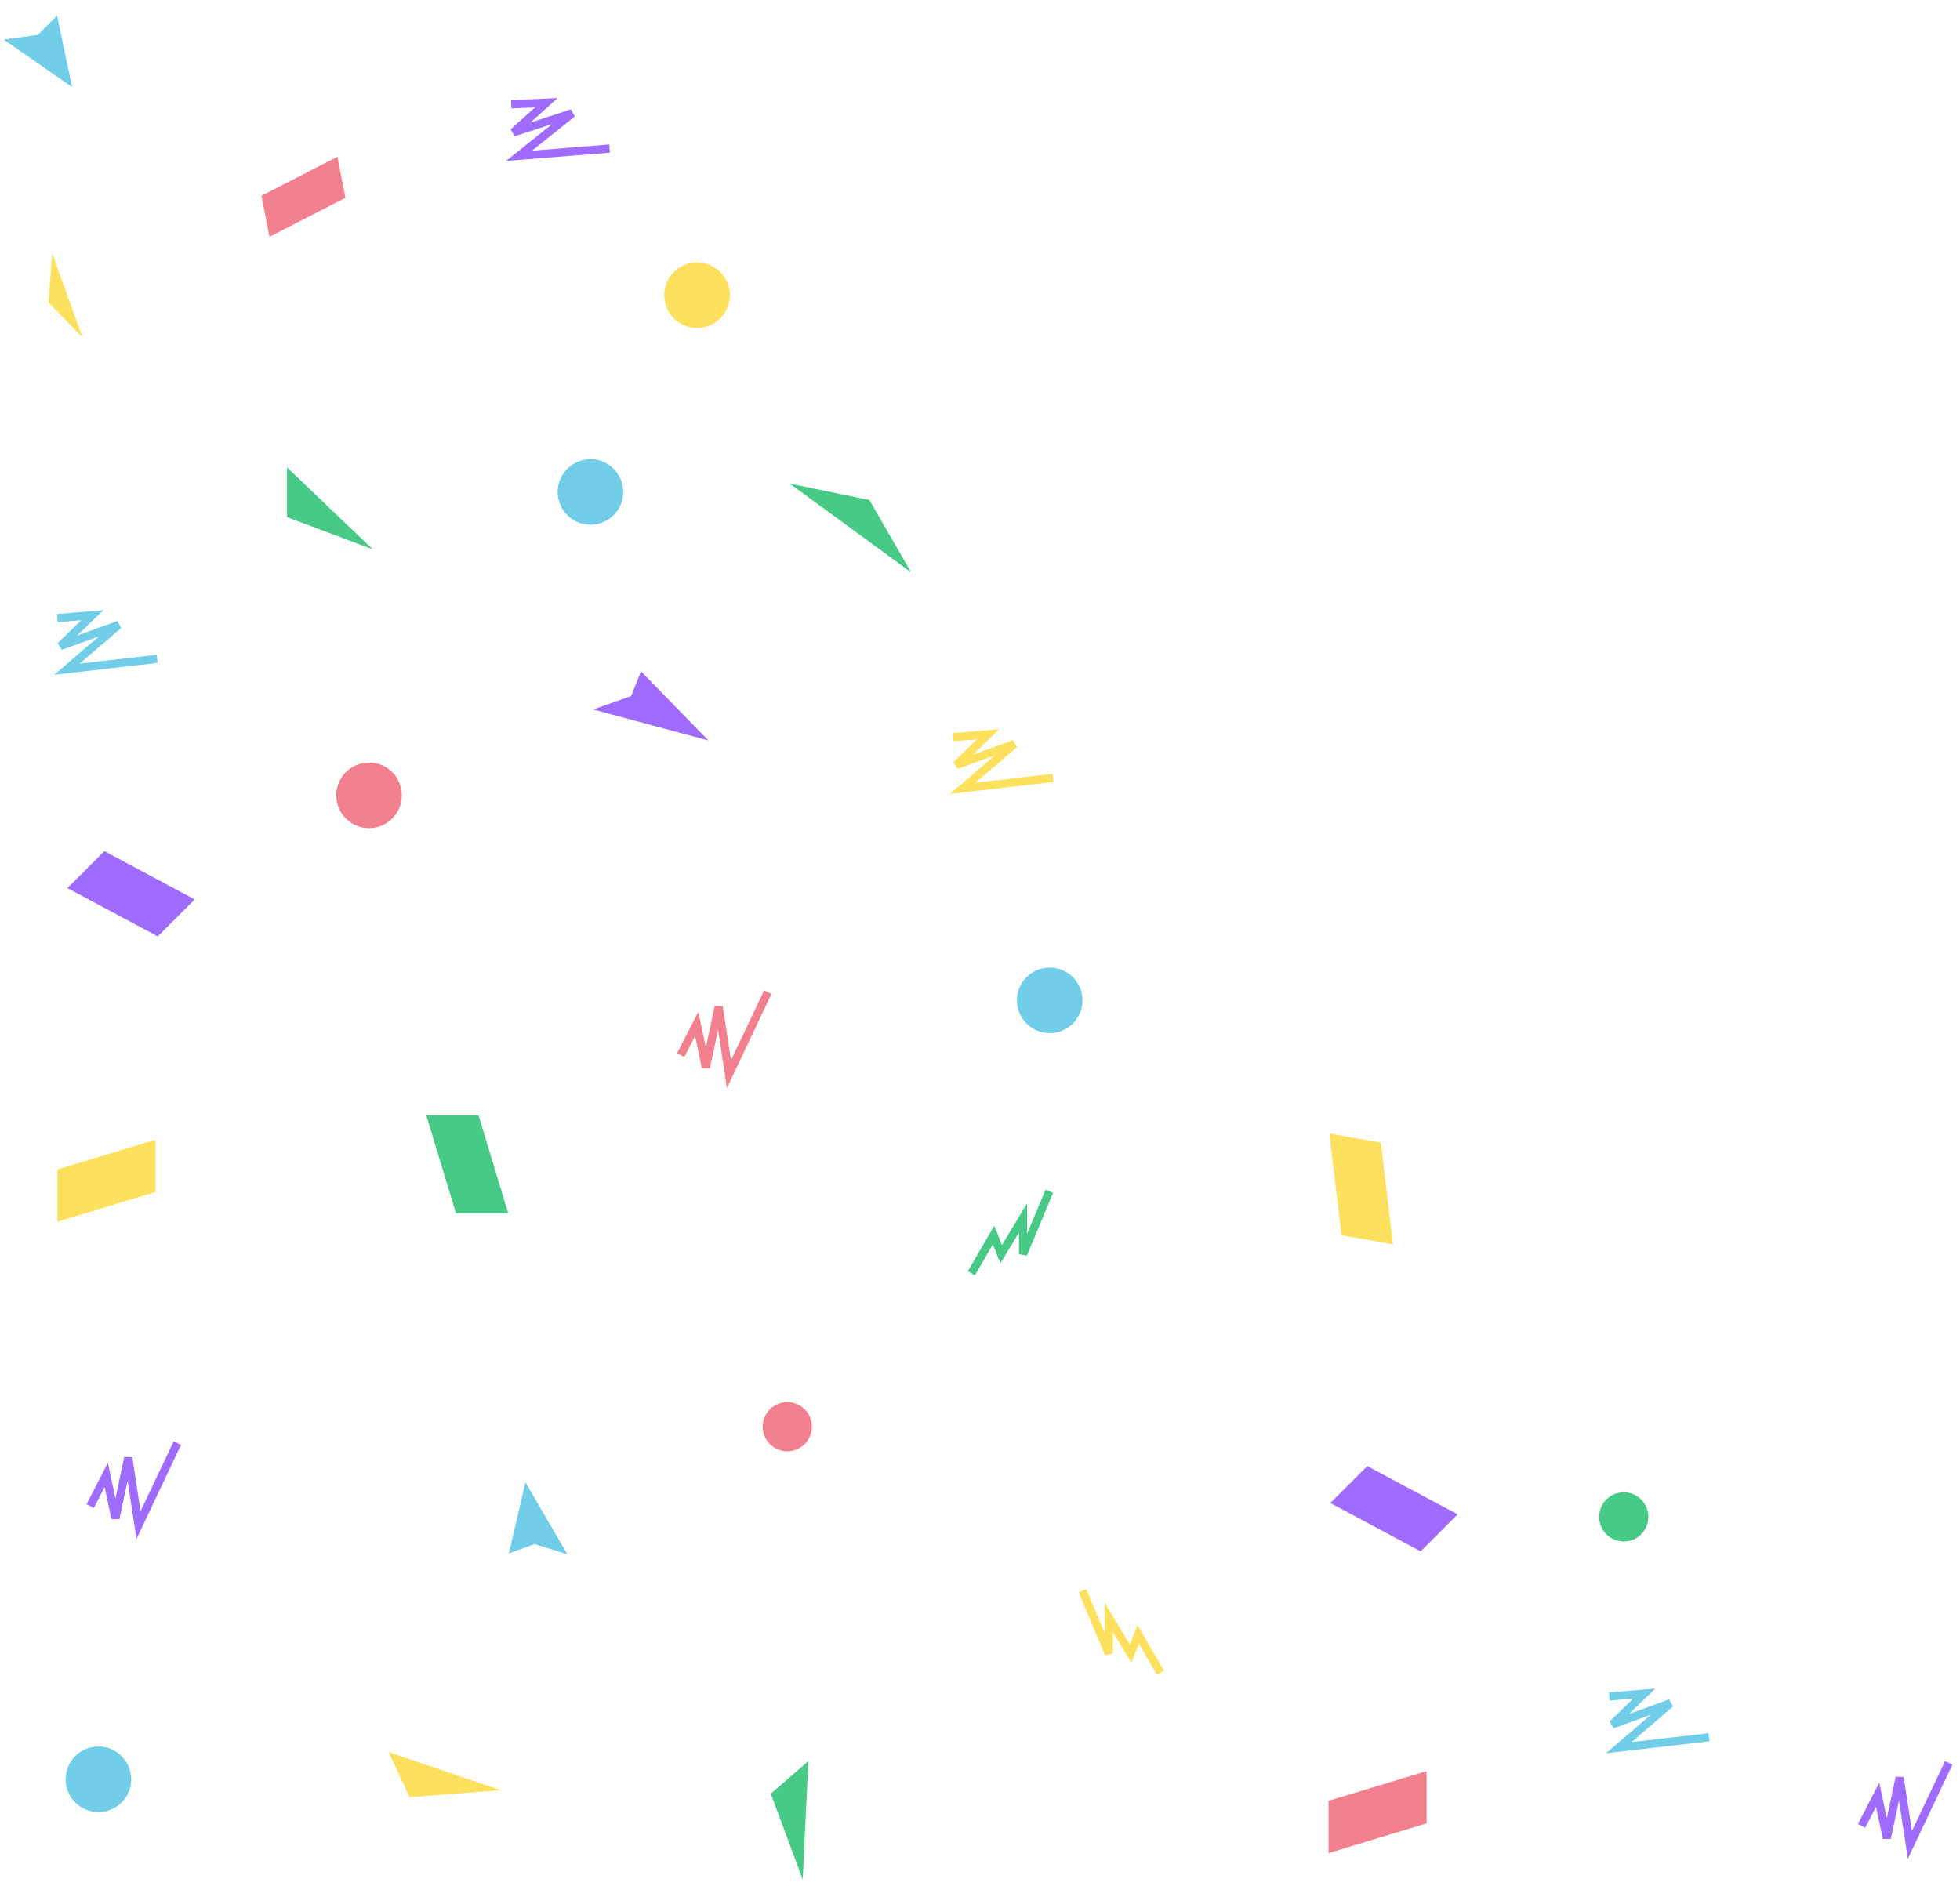 <svg xmlns="http://www.w3.org/2000/svg" width="239" height="230" viewBox="0 0 239 230">
    <g fill="none" fill-rule="evenodd" opacity=".8">
        <path fill="#19BD66" d="M35 57L35 63.071 45.455 67z"/>
        <path fill="#19BD66" d="M93 217L93 223.071 103.455 227z" transform="rotate(49 98.227 222)"/>
        <path fill="#FCD834" d="M49 211L49 217.071 59.435 221z" transform="rotate(-25 54.217 216)"/>
        <path fill="#FCD834" d="M6 31L6 37.071 10.412 41z" transform="rotate(4 8.206 36)"/>
        <path fill="#19BD66" d="M100 56L100 66.2 107.412 72.8z" transform="rotate(150 103.706 64.4)"/>
        <path fill="#4FC1E3" d="M61 188.462L65.873 181 67.681 191 64.34 188.462z" transform="rotate(-20 64.34 186)"/>
        <path fill="#4FC1E3" d="M3 8.462L7.873 1 9.681 11 6.34 8.462z" transform="rotate(135 6.34 6)"/>
        <path fill="#8847FF" d="M77 89.781L81.738 79 83.496 93.448 80.248 89.781z" transform="rotate(112 80.248 86.224)"/>
        <circle cx="45" cy="97" r="4" fill="#F06072"/>
        <circle cx="72" cy="60" r="4" fill="#4FC1E3"/>
        <circle cx="128" cy="122" r="4" fill="#4FC1E3"/>
        <circle cx="12" cy="217" r="4" fill="#4FC1E3"/>
        <circle cx="96" cy="174" r="3" fill="#F06072"/>
        <circle cx="198" cy="185" r="3" fill="#19BD66"/>
        <circle cx="85" cy="36" r="4" fill="#FCD834"/>
        <path fill="#FCD834" d="M7 142.623L18.957 139 18.957 145.377 7 149z"/>
        <path fill="#F06072" d="M162 219.623L173.957 216 173.957 222.377 162 226z"/>
        <path fill="#19BD66" d="M51 140.623L62.957 137 62.957 143.377 51 147z" transform="rotate(90 56.979 142)"/>
        <path fill="#F06072" d="M32 22.898L42 20 42 25.102 32 28z" transform="rotate(169 37 24)"/>
        <path fill="#8847FF" d="M10 107.623L21.957 104 21.957 110.377 10 114z" transform="rotate(45 15.979 109)"/>
        <path fill="#FCD834" d="M160 143.623L171.957 140 171.957 146.377 160 150z" transform="rotate(100 165.979 145)"/>
        <path fill="#8847FF" d="M164 182.623L175.957 179 175.957 185.377 164 189z" transform="rotate(45 169.979 184)"/>
        <path stroke="#19BD66" d="M118.449 155.285L121.153 150.627 122.082 152.956 124.753 148.528 124.753 152.956 127.949 145.285"/>
        <path stroke="#FCD834" d="M132 204L134.704 199.342 135.633 201.671 138.303 197.243 138.303 201.671 141.5 194" transform="matrix(-1 0 0 1 273.5 0)"/>
        <path stroke="#8847FF" d="M11 183.684L12.956 179.88 14.077 185.176 15.64 177.79 16.888 186 21.625 176M227 222.684L228.956 218.88 230.077 224.176 231.64 216.79 232.888 225 237.625 215"/>
        <path stroke="#F06072" d="M83 128.684L84.956 124.88 86.077 130.176 87.64 122.79 88.888 131 93.625 121"/>
        <path stroke="#4FC1E3" d="M6.762 81.162L8.726 77.357 9.852 82.654 11.42 75.267 12.673 83.477 17.429 73.477" transform="rotate(58 12.095 78.477)"/>
        <path stroke="#FCD834" d="M116 95.684L117.964 91.88 119.089 97.176 120.658 89.79 121.911 98 126.667 88" transform="rotate(58 121.333 93)"/>
        <path stroke="#4FC1E3" d="M196 212.684L197.964 208.88 199.089 214.176 200.658 206.79 201.911 215 206.667 205" transform="rotate(58 201.333 210)"/>
        <path stroke="#8847FF" d="M62 18.684L63.964 14.88 65.089 20.176 66.658 12.79 67.911 21 72.667 11" transform="rotate(60 67.333 16)"/>
    </g>
</svg>

